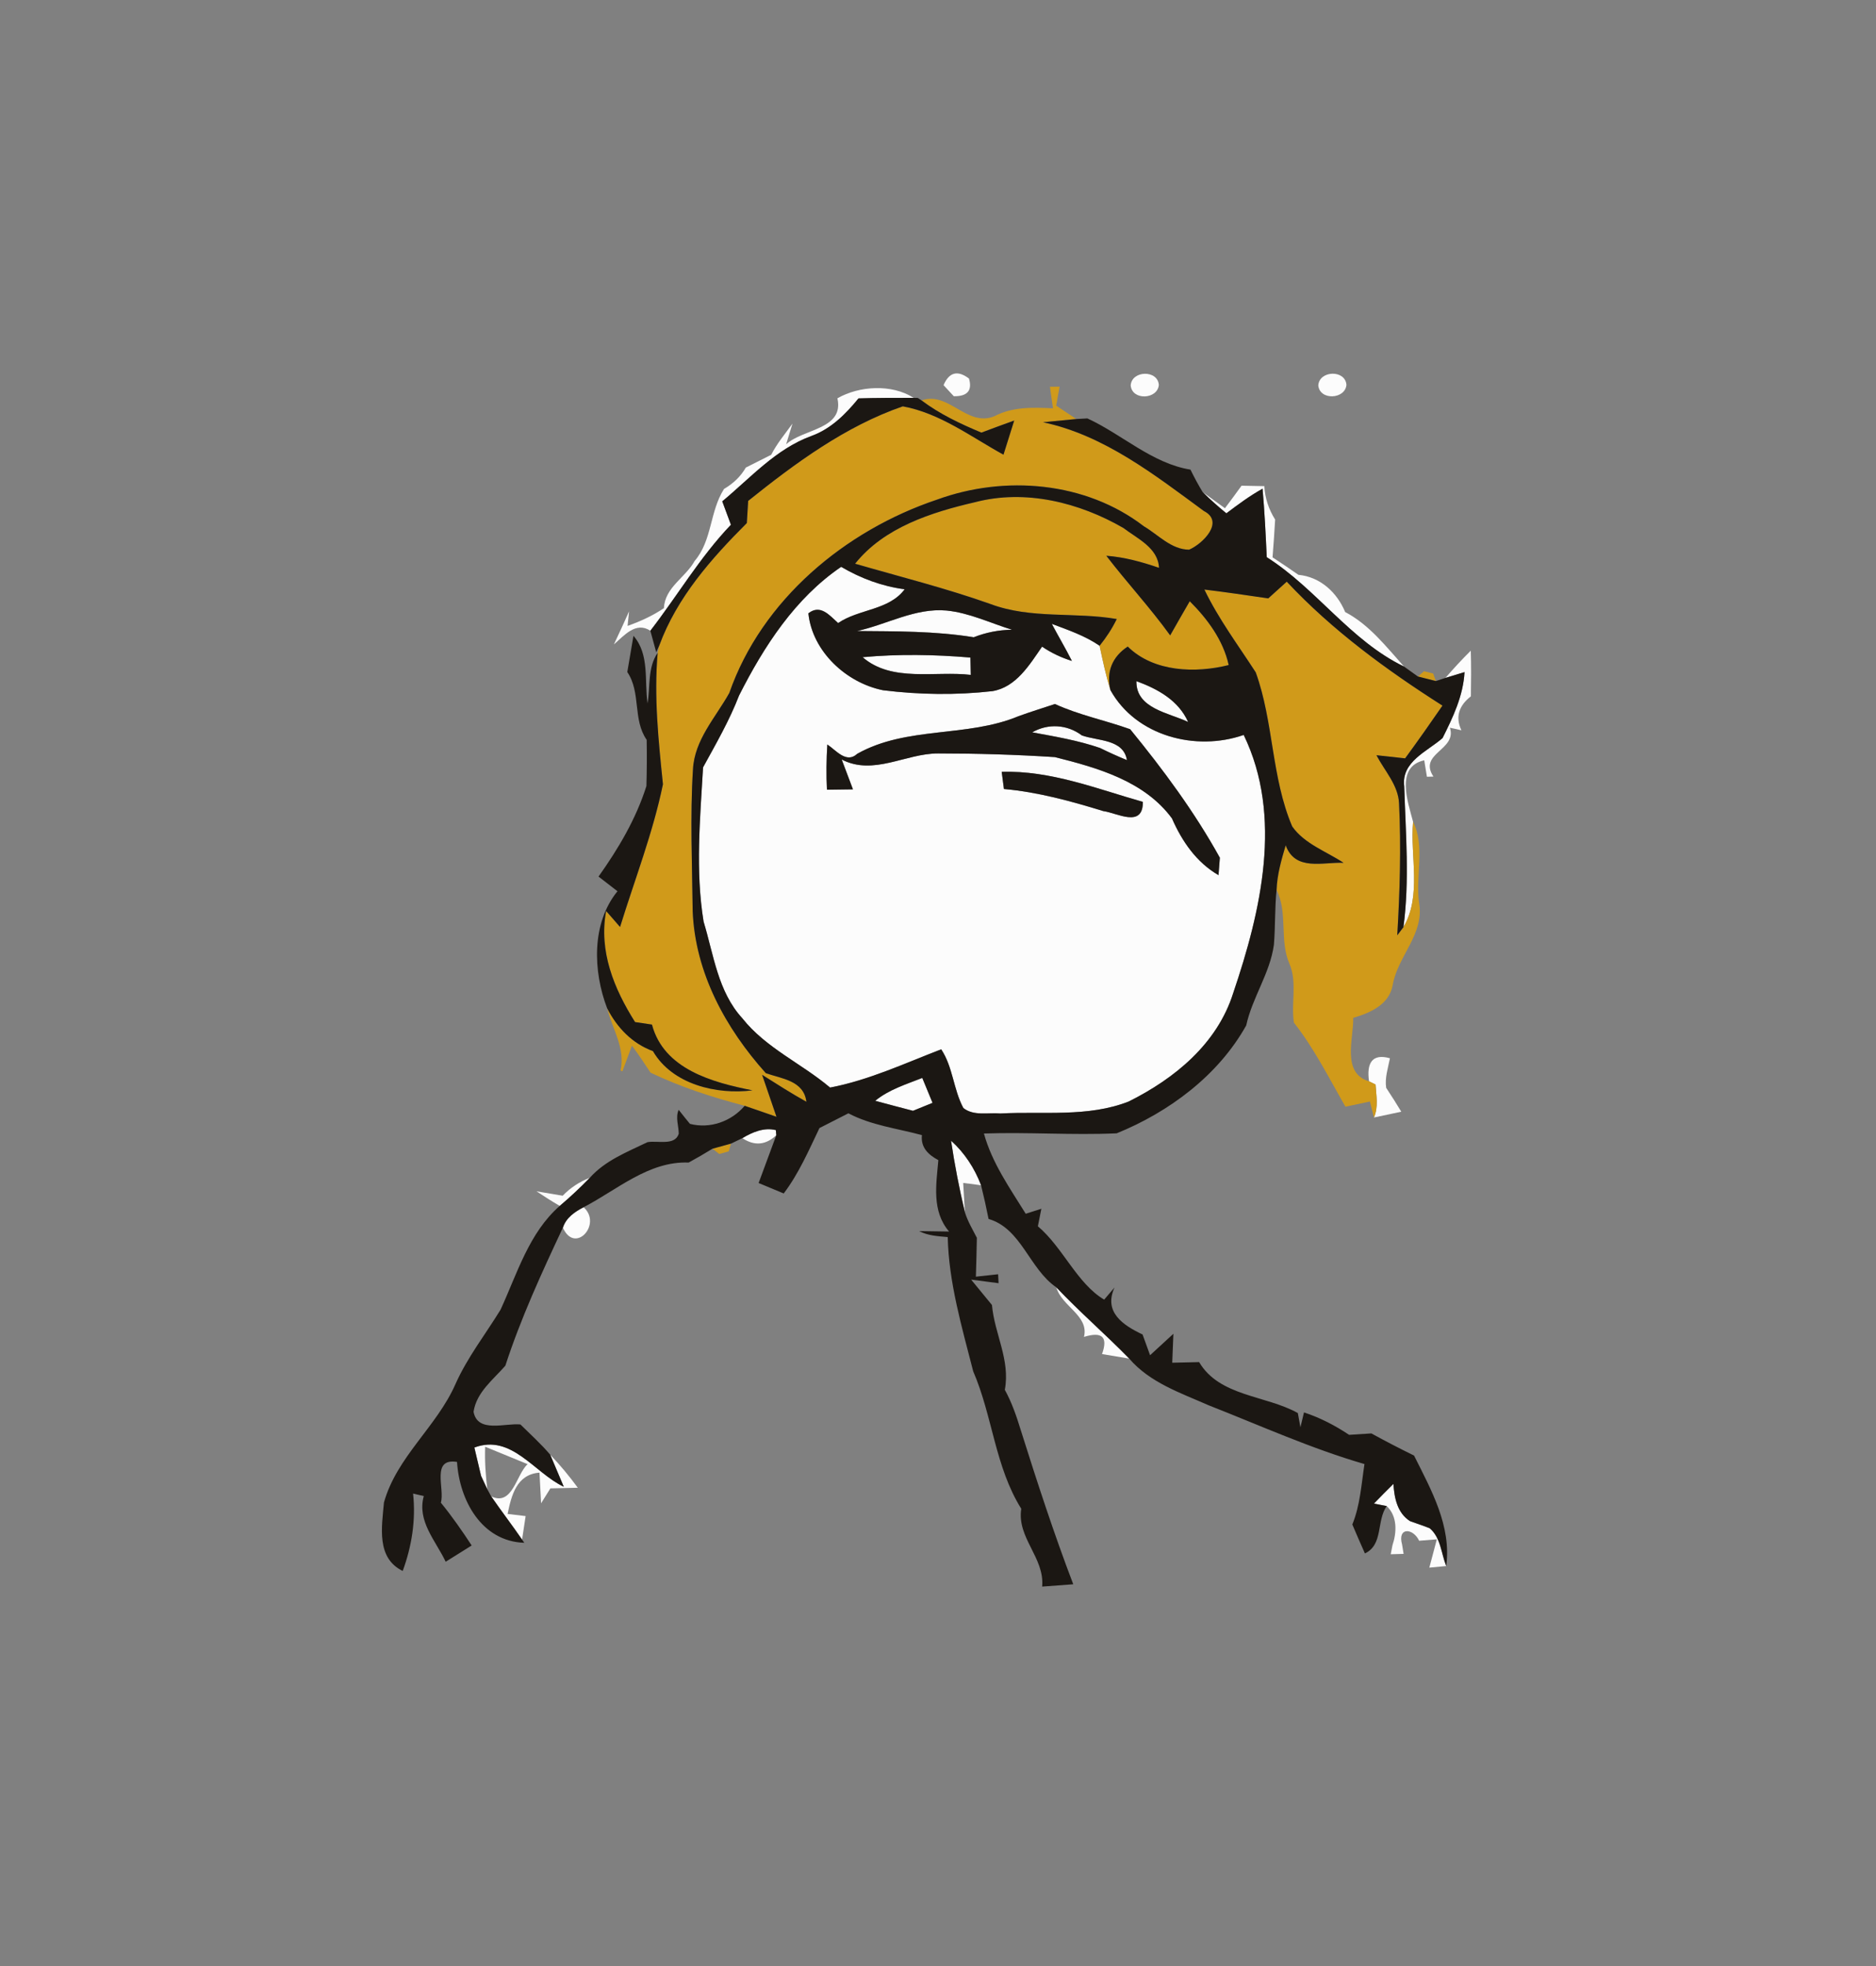 <?xml version="1.0" encoding="UTF-8" ?>
<!DOCTYPE svg PUBLIC "-//W3C//DTD SVG 1.1//EN" "http://www.w3.org/Graphics/SVG/1.1/DTD/svg11.dtd">
<svg width="210pt" height="220pt" viewBox="0 0 210 220" version="1.1" xmlns="http://www.w3.org/2000/svg">
<rect x="0" y="0" width="210" height="220" fill="#808080" stroke="none"/>
<g id="#fcfcfcff">
<path fill="#fcfcfc" opacity="1.00" d=" M 105.62 43.10 C 106.25 41.64 107.20 41.40 108.47 42.36 C 108.86 43.70 108.29 44.36 106.77 44.34 C 106.49 44.03 105.91 43.41 105.62 43.10 Z" />
<path fill="#fcfcfc" opacity="1.00" d=" M 126.57 43.13 C 126.68 41.44 129.61 41.36 129.72 43.08 C 129.57 44.71 126.72 44.84 126.57 43.13 Z" />
<path fill="#fcfcfc" opacity="1.00" d=" M 147.57 43.12 C 147.69 41.44 150.59 41.35 150.72 43.06 C 150.59 44.69 147.72 44.84 147.57 43.12 Z" />
<path fill="#fcfcfc" opacity="1.00" d=" M 93.74 44.57 C 96.20 43.16 99.85 42.96 102.27 44.52 C 100.21 44.52 98.16 44.52 96.10 44.58 C 94.66 46.35 93.01 48.00 90.82 48.79 C 86.85 50.24 84.02 53.47 80.85 56.10 C 81.17 56.97 81.49 57.84 81.82 58.72 C 78.37 62.32 75.84 66.65 72.80 70.58 C 71.17 69.51 69.86 71.13 68.72 72.11 C 69.30 70.88 69.87 69.65 70.42 68.41 L 70.25 70.04 C 71.67 69.53 73.06 68.91 74.32 68.05 C 74.43 65.71 76.73 64.64 77.76 62.77 C 79.74 60.45 79.43 57.24 81.05 54.71 C 82.06 54.12 82.90 53.34 83.49 52.32 C 84.43 51.85 85.38 51.37 86.33 50.89 C 86.97 49.63 87.89 48.54 88.71 47.40 C 88.53 47.98 88.17 49.14 88.00 49.72 C 89.88 47.97 94.52 48.07 93.74 44.57 Z" />
<path fill="#fcfcfc" opacity="1.00" d=" M 137.12 56.87 C 137.74 56.04 138.37 55.20 138.98 54.35 C 139.62 54.36 140.89 54.39 141.53 54.40 C 141.60 55.74 142.02 57.00 142.74 58.14 C 142.66 59.55 142.56 60.96 142.45 62.37 C 143.42 63.00 144.38 63.65 145.34 64.32 C 147.79 64.56 149.66 66.28 150.58 68.49 C 153.28 69.90 155.17 72.37 157.17 74.59 C 151.15 71.68 147.37 65.88 141.80 62.35 C 141.68 59.80 141.56 57.24 141.33 54.69 C 139.89 55.48 138.59 56.46 137.28 57.44 C 136.36 56.69 135.48 55.90 134.63 55.07 C 135.25 55.52 136.50 56.42 137.12 56.87 Z" />
<path fill="#fcfcfc" opacity="1.00" d=" M 94.16 63.43 C 96.36 64.72 98.74 65.61 101.27 65.94 C 99.50 68.31 96.15 68.13 93.82 69.72 C 92.85 68.85 91.84 67.58 90.49 68.63 C 90.93 72.90 94.74 76.42 98.86 77.24 C 102.91 77.74 107.03 77.80 111.09 77.34 C 113.74 76.90 115.24 74.40 116.65 72.36 C 117.68 73.06 118.80 73.59 119.99 73.96 C 119.28 72.55 118.47 71.20 117.74 69.81 C 119.57 70.50 121.46 71.14 123.09 72.26 C 123.44 73.93 123.80 75.59 124.30 77.22 C 127.16 82.38 133.87 84.11 139.22 82.24 C 143.64 91.36 141.15 101.97 138.05 111.11 C 136.26 116.80 131.50 120.69 126.35 123.26 C 121.78 125.05 116.79 124.34 112.00 124.60 C 110.62 124.48 109.01 124.91 107.84 123.99 C 106.72 121.91 106.68 119.41 105.36 117.42 C 101.27 118.99 97.26 120.87 92.92 121.70 C 89.73 119.00 85.73 117.28 83.09 113.94 C 80.36 110.96 79.89 106.84 78.76 103.13 C 77.83 97.41 78.37 91.62 78.70 85.87 C 80.14 83.24 81.65 80.63 82.73 77.83 C 85.51 72.33 89.00 66.94 94.16 63.43 M 114.02 80.14 C 108.22 82.56 101.51 81.23 95.96 84.35 C 94.74 85.49 93.58 83.94 92.61 83.31 C 92.51 84.99 92.48 86.68 92.57 88.37 C 93.54 88.36 94.51 88.34 95.48 88.33 C 95.17 87.49 94.54 85.82 94.22 84.99 C 97.80 86.83 101.38 84.30 105.02 84.31 C 109.37 84.31 113.73 84.44 118.08 84.72 C 122.88 85.92 128.12 87.41 131.19 91.58 C 132.32 94.15 133.92 96.49 136.40 97.93 L 136.55 95.98 C 133.72 90.86 130.20 86.11 126.51 81.60 C 123.72 80.60 120.79 80.02 118.09 78.78 C 116.73 79.23 115.37 79.65 114.02 80.14 M 112.13 86.37 C 112.19 86.85 112.32 87.81 112.38 88.29 C 116.18 88.63 119.86 89.64 123.50 90.76 C 125.01 90.95 127.96 92.71 127.93 89.73 C 122.75 88.26 117.61 86.20 112.13 86.37 Z" />
<path fill="#fcfcfc" opacity="1.00" d=" M 95.94 70.61 C 99.29 69.88 102.45 68.00 105.97 68.32 C 108.52 68.58 110.86 69.72 113.29 70.47 C 111.79 70.49 110.37 70.77 109.00 71.31 C 104.68 70.61 100.30 70.65 95.94 70.61 Z" />
<path fill="#fcfcfc" opacity="1.00" d=" M 96.56 73.54 C 100.58 73.17 104.62 73.24 108.63 73.58 C 108.64 74.07 108.66 75.04 108.67 75.52 C 104.68 75.05 99.85 76.39 96.56 73.54 Z" />
<path fill="#fcfcfc" opacity="1.00" d=" M 161.80 75.86 C 162.71 74.81 163.65 73.79 164.64 72.81 C 164.69 74.51 164.68 76.22 164.65 77.92 C 163.37 78.91 162.86 80.18 163.59 81.72 L 162.30 81.43 C 163.13 83.94 158.72 84.28 160.46 86.90 L 159.73 86.92 C 159.65 86.46 159.51 85.54 159.43 85.08 C 156.17 85.79 157.60 89.76 158.18 91.96 C 157.84 95.83 159.17 100.24 157.10 103.75 C 157.80 98.51 157.35 93.24 157.19 87.99 C 156.84 85.23 159.76 84.10 161.48 82.59 C 162.65 80.26 163.79 77.87 163.94 75.21 L 161.80 75.86 Z" />
<path fill="#fcfcfc" opacity="1.00" d=" M 127.21 76.22 C 129.60 77.10 131.91 78.36 133.00 80.79 C 130.82 79.75 127.15 79.29 127.21 76.22 Z" />
<path fill="#fcfcfc" opacity="1.00" d=" M 115.55 81.95 C 117.31 80.93 119.47 81.06 121.10 82.29 C 122.86 82.93 125.76 82.68 126.15 85.06 C 125.13 84.64 124.13 84.19 123.14 83.70 C 120.67 82.85 118.10 82.42 115.55 81.95 Z" />
<path fill="#fcfcfc" opacity="1.00" d=" M 153.25 121.00 C 152.96 118.99 153.58 117.85 155.59 118.42 C 155.38 119.51 155.00 120.60 155.17 121.73 C 155.75 122.61 156.32 123.50 156.86 124.40 C 156.10 124.56 154.56 124.89 153.80 125.05 C 154.32 123.86 154.05 122.59 153.98 121.36 L 153.25 121.00 Z" />
<path fill="#fcfcfc" opacity="1.00" d=" M 97.97 123.18 C 99.51 121.92 101.42 121.34 103.24 120.62 C 103.62 121.55 104.00 122.48 104.39 123.41 C 103.84 123.64 102.75 124.08 102.20 124.30 C 100.78 123.93 99.37 123.56 97.97 123.18 Z" />
<path fill="#fcfcfc" opacity="1.00" d=" M 83.10 127.36 C 84.22 126.69 85.52 126.13 86.85 126.46 L 86.90 127.03 C 85.71 128.15 84.45 128.25 83.10 127.36 Z" />
<path fill="#fcfcfc" opacity="1.00" d=" M 106.46 127.64 C 107.97 129.00 109.10 130.72 109.82 132.63 C 109.32 132.57 108.32 132.43 107.82 132.37 C 107.87 133.19 107.97 134.83 108.01 135.65 C 107.38 133.00 106.86 130.33 106.46 127.64 Z" />
<path fill="#fcfcfc" opacity="1.00" d=" M 62.99 133.80 C 63.85 132.91 64.86 132.24 66.02 131.80 C 64.95 132.90 63.83 133.95 62.66 134.94 C 61.78 134.43 60.91 133.88 60.06 133.31 C 60.79 133.44 62.25 133.68 62.99 133.80 Z" />
<path fill="#fcfcfc" opacity="1.00" d=" M 63.01 137.38 C 63.37 136.26 64.34 135.60 65.33 135.09 C 67.44 136.98 64.36 140.41 63.01 137.38 Z" />
<path fill="#fcfcfc" opacity="1.00" d=" M 118.25 144.06 C 120.87 146.82 123.75 149.31 126.41 152.03 C 125.64 151.90 124.12 151.65 123.36 151.52 C 124.05 149.61 123.38 148.97 121.34 149.60 C 121.93 147.21 118.85 146.20 118.25 144.06 Z" />
<path fill="#fcfcfc" opacity="1.00" d=" M 53.10 161.98 C 57.26 160.42 59.80 164.81 63.11 166.37 C 62.73 165.47 61.97 163.68 61.59 162.78 C 62.70 163.94 63.73 165.18 64.68 166.48 C 63.91 166.50 62.38 166.53 61.61 166.55 C 61.35 166.97 60.83 167.80 60.57 168.22 C 60.53 167.36 60.44 165.64 60.39 164.79 C 57.83 164.98 57.25 167.33 56.82 169.41 C 57.33 169.47 58.34 169.59 58.84 169.65 C 58.74 170.31 58.54 171.63 58.44 172.28 C 57.32 170.65 56.11 169.08 54.99 167.45 C 57.39 168.57 57.77 165.01 59.06 163.84 C 57.87 163.35 55.50 162.38 54.31 161.89 C 54.25 163.48 54.36 165.07 54.55 166.65 C 54.38 166.28 54.02 165.53 53.85 165.15 C 53.66 164.36 53.29 162.77 53.10 161.98 Z" />
<path fill="#fcfcfc" opacity="1.00" d=" M 153.80 168.25 C 154.51 167.51 155.24 166.78 155.98 166.05 C 156.08 167.61 156.41 169.30 157.83 170.21 L 158.59 170.48 L 159.33 170.74 L 160.04 171.01 C 161.28 172.05 161.33 173.84 161.89 175.24 L 160.00 175.42 C 160.21 174.63 160.63 173.05 160.84 172.25 C 160.35 172.29 159.35 172.37 158.86 172.41 C 158.19 170.98 156.40 170.85 156.95 172.84 L 157.12 173.88 L 155.68 173.92 L 155.87 172.93 C 156.36 171.46 156.44 169.68 155.23 168.53 L 153.80 168.25 Z" />
</g>
<g id="#d09a1afe">
<path fill="#d09a1a" opacity="1.00" d=" M 117.53 43.28 C 117.80 43.28 118.34 43.27 118.61 43.27 C 118.51 43.80 118.32 44.86 118.23 45.39 C 118.79 45.76 119.91 46.51 120.48 46.89 C 119.55 46.98 117.69 47.16 116.76 47.25 C 123.60 48.70 129.25 53.14 134.76 57.18 C 137.12 58.39 134.63 60.86 133.11 61.51 C 131.11 61.50 129.66 59.84 128.04 58.89 C 121.54 53.89 112.48 53.14 104.89 55.91 C 94.60 59.36 85.28 67.12 81.64 77.54 C 80.10 80.30 77.74 82.78 77.57 86.10 C 77.24 91.38 77.48 96.69 77.54 101.97 C 77.82 108.85 81.22 115.06 85.73 120.09 C 87.54 120.72 89.97 120.92 90.27 123.29 C 88.58 122.35 86.94 121.30 85.31 120.27 C 85.84 121.83 86.39 123.40 86.92 124.97 C 85.73 124.56 84.55 124.14 83.36 123.74 C 79.72 122.78 76.24 121.66 72.82 120.03 C 72.15 119.00 71.47 117.99 70.74 117.01 C 70.47 117.73 69.94 119.16 69.67 119.88 L 69.47 119.79 C 70.02 117.30 68.55 115.15 67.96 112.82 C 69.08 115.00 70.76 116.76 73.09 117.62 C 75.26 121.35 80.21 122.52 84.23 122.01 C 79.77 121.13 74.31 119.66 72.98 114.65 C 72.50 114.58 71.56 114.44 71.09 114.37 C 68.73 110.64 67.01 106.44 67.85 101.94 C 68.24 102.38 69.02 103.28 69.41 103.73 C 71.05 98.42 73.09 93.20 74.21 87.76 C 73.71 82.87 73.19 77.98 73.62 73.05 L 73.80 72.23 C 75.78 66.85 79.61 62.52 83.60 58.53 C 83.63 57.91 83.71 56.67 83.75 56.05 C 89.02 51.83 94.63 47.69 101.06 45.47 C 105.22 46.23 108.69 48.88 112.33 50.88 C 112.73 49.61 113.13 48.33 113.53 47.06 C 112.30 47.50 111.08 47.95 109.86 48.41 C 107.51 47.43 105.20 46.34 103.16 44.81 C 106.19 43.73 108.26 47.86 111.33 46.57 C 113.36 45.50 115.64 45.59 117.87 45.69 C 117.79 45.09 117.62 43.88 117.53 43.28 Z" />
<path fill="#d09a1a" opacity="1.00" d=" M 109.17 56.19 C 114.79 54.72 120.82 56.23 125.75 59.08 C 127.31 60.27 129.64 61.30 129.74 63.54 C 127.82 62.88 125.87 62.34 123.84 62.19 C 126.16 65.21 128.76 68.01 130.99 71.10 C 131.72 69.82 132.44 68.55 133.18 67.28 C 135.16 69.25 136.93 71.64 137.54 74.42 C 133.86 75.34 129.16 75.23 126.24 72.35 C 124.51 73.48 123.81 75.18 124.30 77.22 C 123.80 75.59 123.44 73.93 123.09 72.26 C 123.84 71.33 124.49 70.34 125.01 69.27 C 120.33 68.46 115.42 69.29 110.90 67.60 C 105.92 65.83 100.79 64.55 95.72 63.08 C 98.96 59.01 104.28 57.32 109.17 56.19 Z" />
<path fill="#d09a1a" opacity="1.00" d=" M 134.82 65.97 C 137.20 66.26 139.58 66.61 141.97 66.96 C 142.48 66.49 143.52 65.56 144.04 65.09 C 149.13 70.53 155.20 74.97 161.47 78.96 C 160.10 80.95 158.71 82.92 157.29 84.86 C 156.49 84.78 154.88 84.60 154.08 84.51 C 154.99 86.26 156.52 87.85 156.61 89.90 C 156.85 94.82 156.70 99.75 156.41 104.66 C 156.58 104.43 156.92 103.98 157.10 103.75 C 159.17 100.24 157.84 95.83 158.18 91.96 C 159.56 94.71 158.43 98.03 158.85 101.00 C 159.48 104.53 156.47 106.95 155.90 110.22 C 155.51 112.43 153.39 113.33 151.48 113.90 C 151.53 116.23 150.15 120.08 153.25 121.00 L 153.98 121.36 C 154.05 122.59 154.32 123.86 153.80 125.05 C 153.69 124.60 153.46 123.71 153.35 123.26 C 152.67 123.41 151.29 123.70 150.61 123.84 C 148.77 120.65 147.12 117.33 144.84 114.43 C 144.51 112.26 145.22 109.97 144.36 107.89 C 143.18 105.24 144.20 102.21 142.90 99.58 C 142.96 97.87 143.44 96.22 143.92 94.59 C 144.99 97.52 148.07 96.45 150.40 96.55 C 148.45 95.26 146.03 94.44 144.65 92.48 C 142.31 87.00 142.58 80.80 140.57 75.24 C 138.59 72.18 136.40 69.26 134.82 65.97 Z" />
<path fill="#d09a1a" opacity="1.00" d=" M 158.72 75.70 L 159.41 75.11 L 160.43 75.37 L 160.73 76.21 C 160.23 76.08 159.22 75.83 158.72 75.70 Z" />
<path fill="#d09a1a" opacity="1.00" d=" M 79.76 128.54 C 80.28 128.40 81.31 128.11 81.83 127.97 L 81.57 128.84 L 80.51 129.13 L 79.76 128.54 Z" />
</g>
<g id="#191511f9">
<path fill="#191511" opacity="0.98" d=" M 96.10 44.58 C 98.16 44.52 100.21 44.52 102.27 44.52 L 102.74 44.53 L 103.16 44.81 C 105.20 46.34 107.51 47.43 109.86 48.41 C 111.08 47.95 112.30 47.50 113.53 47.06 C 113.13 48.33 112.73 49.61 112.33 50.88 C 108.69 48.88 105.22 46.23 101.06 45.47 C 94.63 47.69 89.02 51.83 83.75 56.05 C 83.71 56.67 83.63 57.91 83.60 58.53 C 79.61 62.52 75.78 66.85 73.80 72.23 L 73.46 72.99 L 72.80 70.58 C 75.84 66.65 78.37 62.32 81.82 58.72 C 81.49 57.84 81.17 56.97 80.85 56.10 C 84.02 53.47 86.85 50.24 90.82 48.79 C 93.01 48.00 94.66 46.35 96.10 44.58 Z" />
<path fill="#191511" opacity="0.98" d=" M 116.76 47.25 C 117.69 47.16 119.55 46.98 120.48 46.89 C 120.79 46.87 121.41 46.84 121.72 46.82 C 125.55 48.57 128.98 51.87 133.26 52.55 C 133.68 53.41 134.13 54.25 134.63 55.07 C 135.48 55.90 136.36 56.69 137.28 57.44 C 138.59 56.46 139.89 55.48 141.33 54.69 C 141.56 57.24 141.68 59.80 141.80 62.35 C 147.37 65.88 151.15 71.68 157.17 74.59 C 157.56 74.87 158.33 75.43 158.72 75.70 C 159.22 75.83 160.23 76.08 160.73 76.21 L 161.80 75.86 L 163.94 75.21 C 163.79 77.87 162.65 80.26 161.48 82.59 C 159.76 84.10 156.84 85.23 157.19 87.99 C 157.35 93.24 157.80 98.51 157.10 103.75 C 156.92 103.98 156.58 104.43 156.41 104.66 C 156.70 99.75 156.85 94.82 156.61 89.90 C 156.52 87.85 154.99 86.26 154.08 84.51 C 154.88 84.60 156.49 84.78 157.29 84.86 C 158.71 82.92 160.10 80.95 161.47 78.96 C 155.20 74.97 149.13 70.53 144.04 65.09 C 143.52 65.56 142.48 66.49 141.97 66.96 C 139.58 66.61 137.20 66.26 134.82 65.97 C 136.40 69.26 138.59 72.18 140.57 75.24 C 142.58 80.80 142.31 87.00 144.65 92.48 C 146.03 94.44 148.45 95.26 150.40 96.55 C 148.07 96.45 144.99 97.52 143.92 94.59 C 143.44 96.22 142.96 97.87 142.90 99.58 C 142.69 101.62 142.77 103.68 142.60 105.73 C 142.16 108.92 140.18 111.62 139.50 114.75 C 136.36 120.36 130.86 124.44 125.00 126.82 C 120.05 127.04 115.09 126.67 110.14 126.84 C 111.05 130.14 113.04 132.95 114.82 135.82 C 115.26 135.68 116.13 135.40 116.57 135.26 C 116.47 135.75 116.28 136.73 116.18 137.22 C 119.00 139.61 120.55 143.61 123.60 145.43 C 123.89 145.09 124.47 144.41 124.76 144.07 C 123.51 146.82 125.70 148.29 127.90 149.33 C 128.18 150.10 128.46 150.87 128.74 151.65 C 129.61 150.85 130.48 150.05 131.35 149.25 C 131.32 150.06 131.25 151.68 131.22 152.49 C 131.98 152.47 133.48 152.43 134.23 152.42 C 136.51 156.28 141.70 156.12 145.28 158.12 C 145.36 158.52 145.50 159.31 145.57 159.71 C 145.67 159.29 145.87 158.47 145.97 158.05 C 147.77 158.64 149.45 159.51 151.02 160.56 C 151.85 160.51 152.68 160.46 153.51 160.40 C 155.08 161.26 156.68 162.09 158.29 162.88 C 160.22 166.74 162.49 170.76 161.89 175.24 C 161.33 173.84 161.28 172.05 160.04 171.01 L 159.33 170.74 L 158.59 170.48 L 157.83 170.21 C 156.41 169.30 156.08 167.61 155.98 166.05 C 155.24 166.78 154.51 167.51 153.80 168.25 L 155.23 168.53 C 154.06 170.19 154.87 172.84 152.79 173.83 C 152.31 172.75 151.84 171.68 151.38 170.59 C 152.26 168.44 152.39 166.10 152.74 163.83 C 146.75 162.09 141.08 159.52 135.29 157.25 C 132.16 155.87 128.70 154.71 126.41 152.03 C 123.75 149.31 120.87 146.82 118.25 144.06 C 115.20 141.97 114.35 137.48 110.66 136.40 C 110.41 135.13 110.13 133.88 109.82 132.63 C 109.10 130.72 107.97 129.00 106.46 127.64 C 106.86 130.33 107.38 133.00 108.01 135.65 C 108.32 136.66 108.87 137.57 109.35 138.51 C 109.32 139.96 109.29 141.41 109.24 142.86 C 109.86 142.79 111.11 142.65 111.73 142.59 C 111.74 142.84 111.76 143.34 111.78 143.59 C 111.01 143.49 109.48 143.29 108.71 143.19 C 109.29 143.90 110.46 145.32 111.04 146.03 C 111.32 149.25 113.11 152.17 112.48 155.52 C 113.27 156.95 113.80 158.51 114.28 160.08 C 116.10 165.85 117.98 171.62 120.14 177.28 C 119.27 177.34 117.53 177.47 116.66 177.54 C 116.95 174.30 113.81 172.09 114.32 168.83 C 111.38 164.13 111.11 158.46 108.94 153.45 C 107.68 148.53 106.20 143.51 106.09 138.43 C 105.00 138.33 103.88 138.28 102.89 137.76 C 103.73 137.77 105.41 137.80 106.24 137.81 C 104.28 135.52 104.80 132.55 105.04 129.82 C 103.92 129.22 103.05 128.41 103.20 127.02 C 100.44 126.27 97.53 125.93 94.97 124.58 C 93.89 125.13 92.81 125.68 91.73 126.23 C 90.53 128.74 89.42 131.31 87.73 133.55 L 84.92 132.38 C 85.42 131.04 86.41 128.37 86.90 127.03 L 86.85 126.46 C 85.52 126.13 84.22 126.69 83.10 127.36 L 81.83 127.97 C 81.31 128.11 80.28 128.40 79.76 128.54 C 78.88 129.08 77.99 129.60 77.09 130.09 C 72.63 129.91 69.07 133.15 65.33 135.09 C 64.34 135.60 63.37 136.26 63.01 137.38 C 60.64 142.42 58.29 147.53 56.57 152.82 C 55.21 154.39 53.34 155.78 53.01 157.98 C 53.46 160.41 56.60 159.21 58.26 159.40 C 59.38 160.51 60.56 161.57 61.59 162.78 C 61.97 163.68 62.73 165.47 63.11 166.37 C 59.80 164.81 57.26 160.42 53.10 161.98 C 53.29 162.77 53.66 164.36 53.85 165.15 C 54.02 165.53 54.38 166.28 54.55 166.65 L 54.99 167.45 C 56.11 169.08 57.32 170.65 58.44 172.28 L 58.69 172.64 C 53.90 172.48 51.43 167.88 51.16 163.59 C 48.21 163.12 49.82 166.60 49.35 168.15 C 50.59 169.67 51.72 171.29 52.80 172.94 C 51.83 173.54 50.86 174.15 49.89 174.76 C 48.77 172.40 46.66 170.21 47.44 167.41 C 47.14 167.34 46.54 167.20 46.24 167.13 C 46.56 170.08 46.10 173.01 45.08 175.79 C 42.10 174.34 42.74 170.86 42.98 168.13 C 44.41 163.02 48.88 159.66 50.98 154.89 C 52.31 151.90 54.33 149.33 56.03 146.56 C 57.89 142.53 59.21 137.95 62.66 134.94 C 63.83 133.95 64.95 132.90 66.02 131.80 C 67.74 129.86 70.20 128.91 72.48 127.81 C 73.60 127.60 75.56 128.25 75.98 126.86 C 75.97 125.97 75.59 125.05 75.97 124.19 C 76.28 124.59 76.91 125.37 77.23 125.76 C 79.47 126.34 81.86 125.50 83.36 123.74 C 84.55 124.14 85.73 124.56 86.92 124.97 C 86.39 123.40 85.84 121.83 85.31 120.27 C 86.94 121.30 88.58 122.35 90.27 123.29 C 89.97 120.92 87.54 120.72 85.73 120.09 C 81.22 115.06 77.82 108.85 77.54 101.97 C 77.48 96.69 77.24 91.38 77.57 86.10 C 77.74 82.78 80.10 80.30 81.64 77.54 C 85.28 67.12 94.60 59.36 104.89 55.91 C 112.48 53.14 121.54 53.89 128.04 58.89 C 129.66 59.84 131.11 61.50 133.11 61.51 C 134.63 60.86 137.12 58.39 134.76 57.18 C 129.25 53.14 123.60 48.70 116.76 47.25 M 109.17 56.19 C 104.28 57.32 98.96 59.01 95.72 63.08 C 100.79 64.55 105.92 65.83 110.90 67.60 C 115.42 69.29 120.33 68.46 125.01 69.27 C 124.49 70.34 123.84 71.33 123.09 72.26 C 121.46 71.14 119.57 70.50 117.74 69.81 C 118.47 71.20 119.28 72.55 119.99 73.96 C 118.80 73.59 117.68 73.06 116.65 72.36 C 115.24 74.40 113.74 76.90 111.09 77.34 C 107.03 77.80 102.91 77.74 98.86 77.24 C 94.74 76.42 90.93 72.90 90.49 68.63 C 91.84 67.58 92.85 68.85 93.82 69.72 C 96.15 68.13 99.50 68.31 101.27 65.94 C 98.74 65.61 96.36 64.72 94.16 63.43 C 89.00 66.94 85.51 72.33 82.73 77.83 C 81.65 80.63 80.14 83.24 78.70 85.87 C 78.37 91.62 77.83 97.41 78.76 103.13 C 79.89 106.84 80.36 110.96 83.09 113.94 C 85.73 117.28 89.73 119.00 92.92 121.70 C 97.26 120.87 101.27 118.99 105.36 117.42 C 106.68 119.41 106.72 121.91 107.84 123.99 C 109.01 124.91 110.62 124.48 112.00 124.60 C 116.79 124.34 121.78 125.05 126.35 123.26 C 131.50 120.69 136.26 116.80 138.05 111.11 C 141.15 101.97 143.64 91.36 139.22 82.24 C 133.87 84.11 127.16 82.38 124.30 77.22 C 123.81 75.18 124.51 73.48 126.24 72.35 C 129.16 75.23 133.86 75.34 137.54 74.42 C 136.93 71.64 135.16 69.25 133.18 67.28 C 132.44 68.55 131.72 69.82 130.99 71.10 C 128.76 68.01 126.16 65.21 123.84 62.19 C 125.87 62.34 127.82 62.88 129.74 63.54 C 129.64 61.30 127.31 60.27 125.75 59.08 C 120.82 56.23 114.79 54.72 109.17 56.19 M 95.94 70.61 C 100.30 70.65 104.68 70.61 109.00 71.31 C 110.37 70.77 111.79 70.49 113.29 70.47 C 110.86 69.72 108.52 68.58 105.97 68.32 C 102.45 68.00 99.29 69.88 95.94 70.61 M 96.56 73.54 C 99.85 76.39 104.68 75.05 108.67 75.52 C 108.66 75.04 108.64 74.07 108.63 73.58 C 104.62 73.24 100.58 73.17 96.56 73.54 M 127.21 76.22 C 127.15 79.29 130.82 79.75 133.00 80.79 C 131.91 78.36 129.60 77.10 127.21 76.22 M 97.97 123.18 C 99.37 123.56 100.78 123.93 102.20 124.30 C 102.75 124.08 103.84 123.64 104.39 123.41 C 104.00 122.48 103.62 121.55 103.24 120.62 C 101.42 121.34 99.51 121.92 97.97 123.18 Z" />
<path fill="#191511" opacity="0.98" d=" M 70.91 71.15 C 72.74 73.25 72.11 76.17 72.49 78.71 C 72.80 76.83 72.48 74.69 73.62 73.05 C 73.19 77.98 73.71 82.87 74.21 87.76 C 73.09 93.20 71.05 98.42 69.41 103.73 C 69.02 103.28 68.24 102.38 67.85 101.94 C 67.01 106.44 68.73 110.64 71.09 114.37 C 71.56 114.44 72.50 114.58 72.98 114.65 C 74.31 119.66 79.77 121.13 84.23 122.01 C 80.21 122.52 75.26 121.35 73.09 117.62 C 70.76 116.76 69.08 115.00 67.96 112.82 C 66.39 108.71 66.18 103.34 69.12 99.73 C 68.59 99.32 67.53 98.50 67.00 98.09 C 69.23 94.95 71.19 91.65 72.36 87.96 C 72.41 86.24 72.42 84.51 72.39 82.79 C 70.80 80.50 71.78 77.51 70.22 75.20 C 70.39 74.19 70.73 72.16 70.91 71.15 Z" />
<path fill="#191511" opacity="0.98" d=" M 114.02 80.14 C 115.37 79.65 116.73 79.23 118.09 78.78 C 120.79 80.02 123.72 80.60 126.51 81.60 C 130.20 86.11 133.72 90.86 136.55 95.98 L 136.40 97.93 C 133.92 96.49 132.32 94.15 131.19 91.58 C 128.12 87.41 122.88 85.92 118.08 84.72 C 113.73 84.44 109.37 84.31 105.02 84.31 C 101.38 84.30 97.80 86.83 94.22 84.99 C 94.54 85.82 95.17 87.49 95.48 88.33 C 94.51 88.34 93.54 88.36 92.57 88.37 C 92.48 86.68 92.51 84.99 92.61 83.31 C 93.58 83.94 94.74 85.49 95.96 84.35 C 101.51 81.23 108.22 82.56 114.02 80.14 M 115.55 81.95 C 118.10 82.42 120.67 82.85 123.14 83.70 C 124.13 84.19 125.13 84.64 126.15 85.06 C 125.76 82.68 122.86 82.93 121.10 82.29 C 119.47 81.06 117.31 80.93 115.55 81.95 Z" />
<path fill="#191511" opacity="0.98" d=" M 112.13 86.37 C 117.61 86.20 122.75 88.26 127.93 89.73 C 127.96 92.71 125.01 90.95 123.50 90.76 C 119.86 89.64 116.18 88.63 112.38 88.29 C 112.32 87.81 112.19 86.85 112.13 86.37 Z" />
</g>
</svg>
